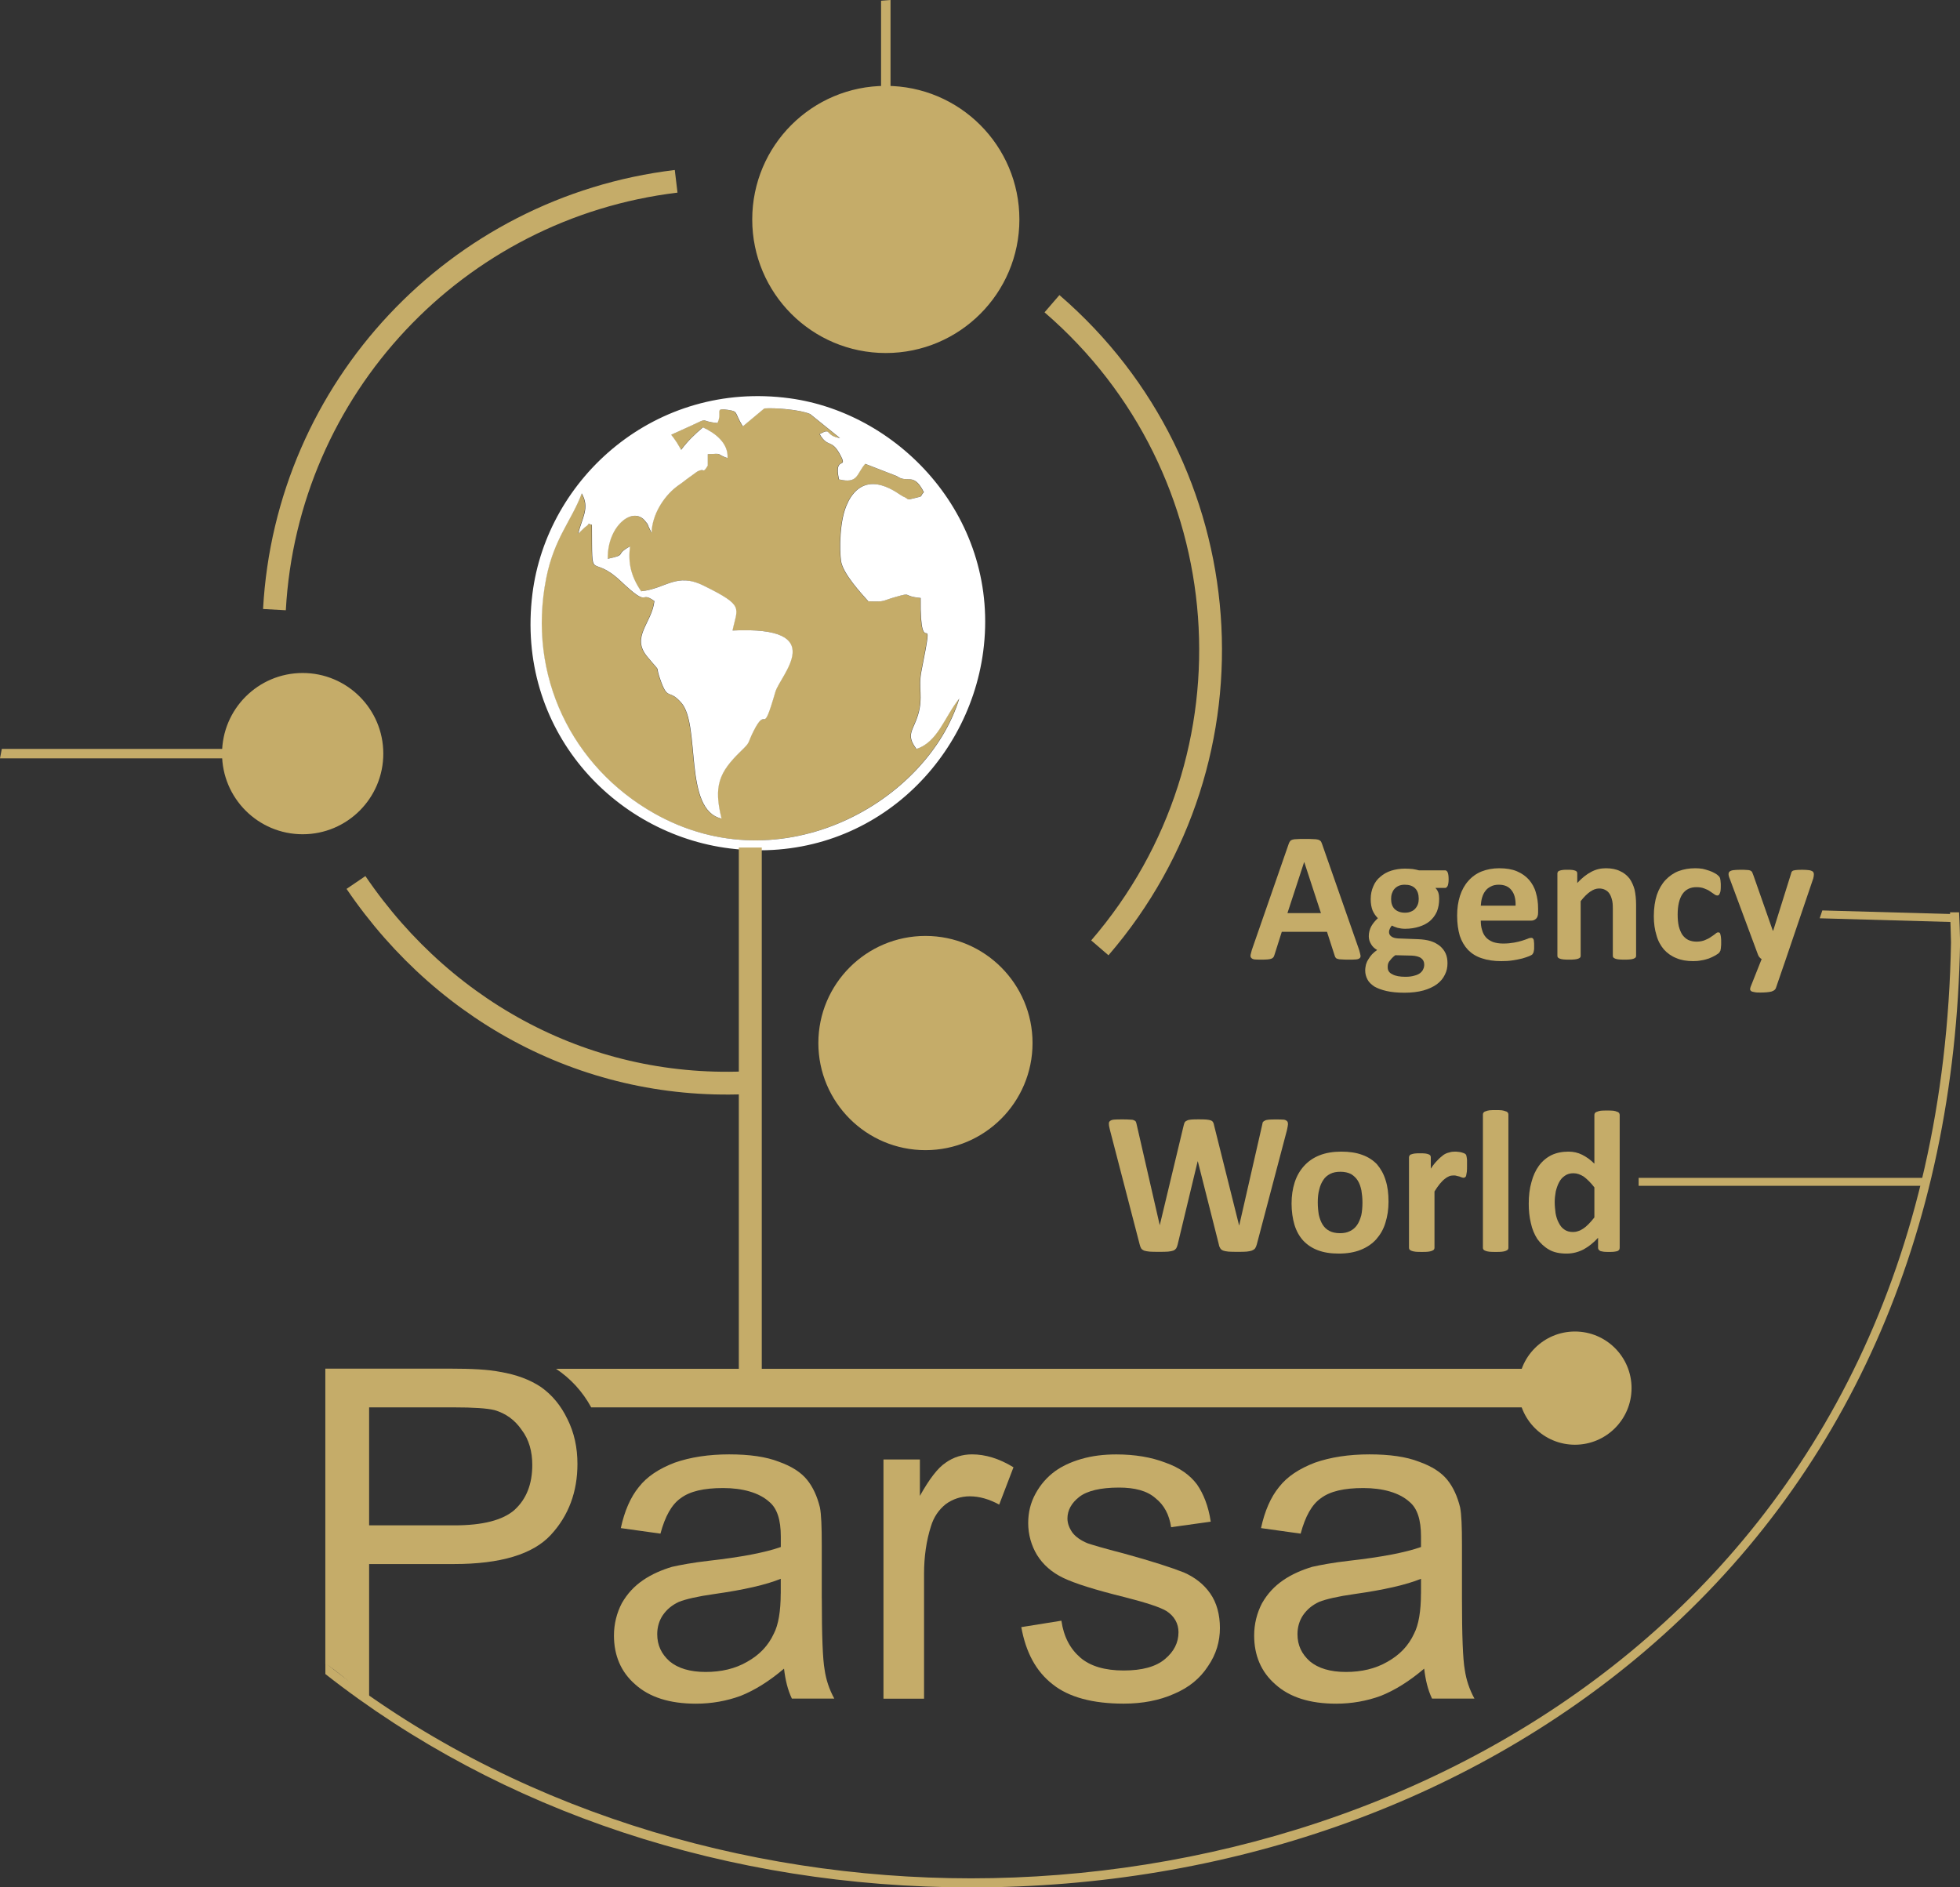 <?xml version="1.0" encoding="UTF-8"?>
<svg id="Layer_2" data-name="Layer 2" xmlns="http://www.w3.org/2000/svg" viewBox="0 0 414.44 399.1">
  <rect x="0" y="0" width="414.44" height="399.1" fill="#333333" stroke="none"/>
  <defs>
    <style>
      .cls-1 {
        stroke-width: 4.85px;
      }

      .cls-1, .cls-2, .cls-3 {
        fill: none;
        stroke: #c5ac69;
        stroke-miterlimit: 2.61;
      }

      .cls-4, .cls-5 {
        fill: #c5ac69;
      }

      .cls-2 {
        stroke-width: 4.82px;
      }

      .cls-6 {
        fill: #fff;
      }

      .cls-6, .cls-5 {
        fill-rule: evenodd;
      }

      .cls-3 {
        stroke-width: .5px;
      }
    </style>
  </defs>
  <g id="Parsa">
    <g id="Inner_logo" data-name="Inner logo">
      <path class="cls-5" d="M157.01,90.16c-1.88-3.04-.84-3.14-3.19-3.5-2.98-.46-1.06.53-2.18,2.78-4.01-.34-1.52-1.33-5.54.57l-4.24,1.92c.29.33.77,1,1.19,1.64l.92,1.55c1.47-1.95,2.88-3.28,4.6-4.75,2.49,1.13,5.42,3.29,5.2,6.49-2.66-.89-.7-1.02-4.18-.82v2.43c-1.21,1.91-.46.3-2.27,1.28l-2.26,1.64c-1.12.9-1.38.99-2.17,1.61-2.68,2.1-5.07,5.85-5.18,9.69-.11-.17-.2-.44-.26-.56-.06-.12-.18-.4-.26-.54-1.71-3.24.99,1.49-.54-1.01-2.45-3.99-8.36.38-8.2,7.58,4.31-.93,1.28-.76,4.71-2.63-.42,3.29.07,6.16,2.35,9.5,5.25-.55,7.43-4.04,13.2-1.2,8.74,4.31,7.14,4.6,6.12,9.5,20.78-1.01,10.07,9.47,9.06,12.97-2.97,10.24-1.66,2.4-4.65,8.37-1.37,2.74-.5,2.1-2.68,4.21-4.58,4.44-5.77,7.31-4.05,14.21-8.15-1.83-4.32-19.78-8.53-24.52-2.6-2.92-2.76-.5-4.19-4.24-1.75-4.57.56-1.21-2.99-5.48-3.5-4.21.99-7.06,1.51-11.75-3.27-2.38-.81,1.75-7.06-4.17-6.66-6.3-6.07,1.08-6.15-11.95-1.65-.39.25-.63-1.53.56-.02.01-1.37,1.31-1.37,1.31.81-3.36,2.5-5.41.75-8.52-2.15,5.79-5.84,9.46-7.52,17.95-4.08,20.64,5.52,39.91,22.78,49.68,27.08,15.33,57.87-2.52,64.57-24.25-3.1,3.82-4.52,9.22-9.06,10.66-2.31-3.09-.68-3.79.35-7.23,1.12-3.72-.01-5.65.71-9.24,3.09-15.54-.33-.65-.17-15.46-4.15-.39-1.54-1.28-5.39-.18-2.99.86-1.97,1.03-5.67.89-1.38-1.57-5.41-5.85-5.78-8.57-.3-2.19-.39-8.72,1.44-12.28.08-.16.16-.37.25-.53,3.9-6.97,10.6-1.15,11.31-.85,1.63.68.56.91,2.59.41,2.04-.5.91-.19,1.93-1.25-1.95-3.84-3.14-2.29-4.93-2.97-.11-.04-.31-.16-.42-.2-.11-.05-.3-.19-.4-.25l-6.65-2.58c-1.91,2.2-1.47,4.27-5.55,3.29-1.15-5.42,2.23-1.7.11-5.48-1.74-3.1-2.49-1.17-4.19-4.09,2.62-1.48.96.28,4.3.84l-6.31-5.09c-2.14-.94-7.43-1.34-9.7-1.18l-4.54,3.79Z"/>
      <path class="cls-6" d="M207.89,137.83c3.71-27.89-17.29-50.41-40.93-53.61-28.36-3.83-51.32,16.84-54.38,41.35-3.59,28.72,17.24,50.8,41.74,53.84,28.34,3.52,50.31-17.09,53.57-41.59M157.07,90.16l4.54-3.79c2.27-.17,7.57.24,9.7,1.18l6.31,5.09c-3.34-.55-1.67-2.31-4.3-.84,1.7,2.92,2.44.99,4.19,4.09,2.13,3.79-1.26.07-.11,5.48,4.08.97,3.64-1.1,5.55-3.29l6.65,2.58c.1.05.3.2.4.25.11.05.31.16.42.2,1.79.68,2.99-.87,4.93,2.97-1.02,1.06.11.75-1.93,1.25-2.03.5-.96.27-2.59-.41-.72-.3-7.41-6.11-11.31.85-.09.16-.17.37-.25.53-1.83,3.56-1.74,10.1-1.44,12.28.37,2.72,4.4,7.01,5.78,8.57,3.7.14,2.68-.04,5.67-.89,3.85-1.1,1.24-.21,5.39.18-.16,14.8,3.26-.08.17,15.46-.72,3.6.41,5.52-.71,9.24-1.03,3.44-2.66,4.14-.35,7.23,4.53-1.44,5.96-6.84,9.06-10.66-6.7,21.73-37.49,39.58-64.57,24.25-17.26-9.77-26.86-29.04-22.78-49.68,1.68-8.49,5.37-12.16,7.52-17.95,1.76,3.11.07,5.16-.75,8.52,0,0,1.36-1.3,1.37-1.31,1.78-1.19-.13-.95,1.53-.56.09,13.03-.5,5.65,6.15,11.95,6.25,5.91,3.79,1.79,7.06,4.17-.52,4.69-5.01,7.54-1.51,11.75,3.55,4.27,1.25.91,2.99,5.48,1.43,3.74,1.6,1.32,4.19,4.24,4.21,4.74.38,22.69,8.53,24.52-1.72-6.89-.53-9.77,4.05-14.21,2.18-2.11,1.31-1.47,2.68-4.21,3-5.98,1.68,1.87,4.65-8.37,1.01-3.5,11.72-13.97-9.06-12.97,1.02-4.91,2.62-5.19-6.12-9.5-5.77-2.85-7.95.65-13.2,1.2-2.28-3.34-2.77-6.21-2.35-9.5-3.43,1.88-.4,1.71-4.71,2.63-.15-7.2,5.75-11.57,8.2-7.58,1.53,2.5-1.17-2.23.54,1.01.07.14.2.42.26.54.06.12.15.38.26.56.11-3.84,2.5-7.59,5.18-9.69.79-.62,1.05-.71,2.17-1.61l2.26-1.64c1.81-.97,1.06.64,2.27-1.28v-2.43c3.48-.2,1.52-.07,4.18.82.22-3.2-2.71-5.36-5.2-6.49-1.73,1.48-3.14,2.8-4.6,4.75l-.92-1.55c-.42-.64-.9-1.31-1.19-1.64l4.24-1.92c4.02-1.9,1.53-.9,5.54-.57,1.13-2.24-.8-3.24,2.18-2.78,2.35.36,1.3.46,3.19,3.5Z"/>
      <path class="cls-5" d="M64,176.16c9.28,0,16.8-7.52,16.8-16.8s-7.52-16.8-16.8-16.8-16.8,7.52-16.8,16.8,7.52,16.8,16.8,16.8Z"/>
      <path class="cls-3" d="M64,176.16c9.28,0,16.8-7.52,16.8-16.8s-7.52-16.8-16.8-16.8-16.8,7.52-16.8,16.8,7.52,16.8,16.8,16.8Z"/>
      <path class="cls-5" d="M195.69,242.96c12.37,0,22.39-10.03,22.39-22.4s-10.03-22.4-22.39-22.4-22.4,10.03-22.4,22.4,10.03,22.4,22.4,22.4Z"/>
      <path class="cls-3" d="M195.69,242.96c12.37,0,22.39-10.03,22.39-22.4s-10.03-22.4-22.39-22.4-22.4,10.03-22.4,22.4,10.03,22.4,22.4,22.4Z"/>
      <path class="cls-5" d="M187.3,74.4c15.46,0,28-12.53,28-27.99s-12.53-28-28-28-27.99,12.53-27.99,28,12.53,27.99,27.99,27.99Z"/>
      <path class="cls-3" d="M187.3,74.4c15.46,0,28-12.53,28-27.99s-12.53-28-28-28-27.99,12.53-27.99,28,12.53,27.99,27.99,27.99Z"/>
      <path class="cls-2" d="M232.56,200.43c34.82-40.41,30.29-101.39-10.12-136.21"/>
      <path class="cls-2" d="M142.97,38.34c-46.55,5.6-82.37,43.79-84.94,90.57"/>
      <path class="cls-2" d="M75.27,186.61c19.4,28.55,50.96,44.69,85.37,42.18"/>
      <polygon class="cls-4" points="64 160.36 0 160.36 .38 158.36 64 158.36 64 160.36"/>
      <polygon class="cls-4" points="188.3 46.41 186.3 46.41 186.3 .15 188.3 0 188.3 46.41"/>
      <line class="cls-1" x1="158.65" y1="179.22" x2="158.65" y2="292.41"/>
    </g>
    <g id="Parsa-2" data-name="Parsa">
      <path class="cls-4" d="M309.72,353.06c-.39-2.15-.59-7.12-.59-15.11v-11.31c0-3.8-.1-6.43-.39-7.89-.58-2.34-1.46-4.29-2.73-5.85-1.27-1.56-3.22-2.83-5.94-3.8-2.73-1.07-6.24-1.56-10.53-1.56s-8.19.59-11.5,1.75c-3.31,1.27-5.85,2.92-7.6,5.17-1.75,2.14-3.02,5.07-3.8,8.67l8.38,1.17c.97-3.61,2.34-6.14,4.29-7.5,1.95-1.46,4.87-2.14,8.97-2.14s7.6.97,9.75,2.92c1.66,1.36,2.44,3.8,2.44,7.31v2.24c-3.31,1.17-8.38,2.14-15.3,2.92-3.41.39-5.94.88-7.7,1.27-2.24.68-4.29,1.56-6.14,2.83-1.85,1.27-3.31,2.83-4.48,4.87-1.07,2.05-1.66,4.39-1.66,6.82,0,4.19,1.46,7.7,4.48,10.33,3.02,2.73,7.31,4.09,12.86,4.09,3.31,0,6.53-.58,9.45-1.66,2.92-1.17,5.95-3.02,9.16-5.75.29,2.44.78,4.48,1.66,6.33h8.97c-1.07-1.95-1.75-4-2.05-6.14ZM300.46,336.98c0,3.7-.49,6.63-1.46,8.48-1.17,2.53-3.02,4.48-5.65,5.95-2.53,1.46-5.46,2.14-8.77,2.14s-5.85-.78-7.6-2.24c-1.75-1.56-2.63-3.41-2.63-5.75,0-1.46.39-2.83,1.17-4,.88-1.27,1.95-2.14,3.41-2.83,1.46-.58,4-1.17,7.5-1.66,6.24-.88,10.92-1.95,14.04-3.22v3.12Z"/>
      <path class="cls-4" d="M250.27,332.49c-2.44-.97-6.63-2.34-12.67-4-4.19-1.07-6.73-1.85-7.6-2.14-1.46-.59-2.53-1.36-3.22-2.24-.68-.98-1.07-1.95-1.07-3.02,0-1.75.88-3.31,2.53-4.58,1.66-1.27,4.48-1.95,8.38-1.95,3.31,0,5.95.68,7.7,2.24,1.85,1.46,2.92,3.51,3.31,6.14l8.38-1.17c-.49-3.31-1.56-5.94-2.92-7.89-1.46-1.95-3.61-3.51-6.63-4.58-3.02-1.17-6.53-1.75-10.43-1.75-2.63,0-5.07.29-7.41.97-2.34.68-4.09,1.56-5.46,2.53-1.75,1.27-3.12,2.83-4.19,4.78-1.07,1.95-1.56,4-1.56,6.24,0,2.44.68,4.77,1.85,6.72,1.27,2.05,3.12,3.7,5.56,4.87,2.44,1.17,6.72,2.53,13.06,4.09,4.58,1.17,7.5,2.14,8.77,2.92,1.66,1.07,2.54,2.63,2.54,4.48,0,2.24-.98,4.09-2.83,5.65-1.95,1.66-4.87,2.44-8.77,2.44s-7.02-.88-9.16-2.73c-2.14-1.85-3.51-4.39-4-7.8l-8.48,1.36c.97,5.36,3.12,9.36,6.63,12.09,3.41,2.73,8.48,4.09,15.01,4.09,4,0,7.51-.68,10.62-2.05,3.22-1.36,5.56-3.31,7.21-5.85,1.75-2.53,2.53-5.26,2.53-8.09s-.68-5.36-2.05-7.31c-1.36-1.95-3.22-3.41-5.65-4.48Z"/>
      <path class="cls-4" d="M199.97,309.3c-1.66,1.07-3.51,3.51-5.46,7.02v-7.7h-7.7v50.58h8.58v-26.41c0-3.61.49-7.02,1.46-10.04.58-1.95,1.66-3.51,3.12-4.68,1.46-1.07,3.22-1.66,5.07-1.66,2.05,0,4.09.59,6.24,1.75l3.02-7.89c-3.02-1.85-5.94-2.73-8.77-2.73-2.05,0-3.9.59-5.56,1.75Z"/>
      <path class="cls-4" d="M173.76,337.95v-11.31c0-3.8-.1-6.43-.39-7.89-.58-2.34-1.46-4.29-2.73-5.85-1.27-1.56-3.22-2.83-5.94-3.8-2.73-1.07-6.24-1.56-10.53-1.56s-8.19.59-11.5,1.75c-3.31,1.27-5.85,2.92-7.6,5.17-1.75,2.14-3.02,5.07-3.8,8.67l8.38,1.17c.97-3.61,2.34-6.14,4.29-7.5,1.95-1.46,4.87-2.14,8.97-2.14s7.6.97,9.75,2.92c1.66,1.36,2.44,3.8,2.44,7.31v2.24c-3.31,1.17-8.38,2.14-15.3,2.92-3.41.39-5.94.88-7.7,1.27-2.24.68-4.29,1.56-6.14,2.83-1.85,1.27-3.31,2.83-4.48,4.87-1.07,2.05-1.66,4.39-1.66,6.82,0,4.19,1.46,7.7,4.48,10.33,3.02,2.73,7.31,4.09,12.87,4.09,3.31,0,6.53-.58,9.45-1.66,2.92-1.17,5.95-3.02,9.16-5.75.29,2.44.78,4.48,1.66,6.33h8.97c-1.07-1.95-1.75-4-2.05-6.14-.39-2.15-.59-7.12-.59-15.11ZM165.08,336.98c0,3.7-.49,6.63-1.46,8.48-1.17,2.53-3.02,4.48-5.65,5.95-2.53,1.46-5.46,2.14-8.77,2.14s-5.85-.78-7.6-2.24c-1.75-1.56-2.63-3.41-2.63-5.75,0-1.46.39-2.83,1.17-4,.88-1.27,1.95-2.14,3.41-2.83,1.46-.58,4-1.17,7.5-1.66,6.24-.88,10.92-1.95,14.04-3.22v3.12Z"/>
      <path class="cls-4" d="M119.96,300.04c-1.36-2.83-3.22-5.07-5.56-6.73-2.34-1.56-5.17-2.63-8.67-3.22-2.44-.49-5.94-.68-10.62-.68h-26.32v62.45c1.32.42,9.26,7.33,9.26,7.33v-28.46h17.93c9.84,0,16.67-2.05,20.47-6.14,3.8-4.09,5.65-9.16,5.65-15.01,0-3.51-.68-6.63-2.14-9.55ZM108.85,319.24c-2.53,2.24-6.82,3.31-12.77,3.31h-18.03v-24.95h17.84c4.19,0,7.11.19,8.67.58,2.34.68,4.29,2.05,5.75,4.19,1.56,2.05,2.24,4.58,2.24,7.41,0,4.09-1.27,7.21-3.7,9.45Z"/>
    </g>
    <g id="World">
      <path class="cls-4" d="M271.35,236.76c-.35-.04-.83-.04-1.49-.04s-1.19,0-1.58.04c-.35.04-.66.09-.84.22-.22.09-.35.22-.44.35-.04.17-.09.39-.13.61l-4.83,21.16h-.04l-5.27-21.08c-.04-.31-.13-.53-.22-.7-.09-.18-.26-.31-.48-.4s-.53-.13-.97-.18c-.39-.04-.92-.04-1.62-.04-.66,0-1.14,0-1.54.04-.4.04-.7.09-.92.22-.22.09-.4.22-.48.39-.09.13-.13.4-.22.66l-5.05,21.08-4.87-21.25c-.04-.26-.13-.48-.17-.61-.09-.18-.22-.26-.44-.35-.18-.09-.48-.13-.88-.13-.39-.04-.92-.04-1.58-.04-.75,0-1.27,0-1.71.04-.4.04-.7.13-.88.31-.18.13-.26.35-.22.66,0,.31.09.7.22,1.23l6.28,24.19c.09.35.18.61.31.83.13.22.35.35.61.48.31.09.7.18,1.19.22.48.04,1.14.04,1.98.04.79,0,1.4,0,1.89-.04.48-.04.88-.13,1.14-.22.31-.13.48-.31.61-.48.13-.22.22-.48.31-.83l4.22-17.56h.04l4.44,17.56c.04.35.18.61.31.83.13.22.31.35.61.48.26.09.66.18,1.14.22.53.04,1.19.04,1.98.04.75,0,1.32,0,1.8-.04.48-.04.88-.13,1.14-.22.31-.13.53-.26.7-.48.13-.22.26-.48.35-.83l6.37-24.15c.13-.53.18-.92.22-1.23,0-.31-.04-.57-.22-.7-.18-.18-.4-.26-.75-.31Z"/>
      <path class="cls-4" d="M342.36,235.35c-.09-.09-.22-.22-.44-.26-.18-.09-.44-.18-.79-.22-.35-.04-.79-.04-1.32-.04s-.97,0-1.32.04c-.31.04-.61.13-.79.22-.22.04-.35.17-.44.26-.09.13-.13.26-.13.4v10.32c-.84-.84-1.71-1.45-2.59-1.89-.88-.44-1.84-.66-2.9-.66-1.36,0-2.59.26-3.6.75-1.05.53-1.93,1.27-2.64,2.24-.7.97-1.23,2.11-1.58,3.47-.4,1.36-.57,2.9-.57,4.57,0,1.41.13,2.77.44,4.04.26,1.27.75,2.42,1.36,3.38.66.92,1.49,1.71,2.5,2.28.97.57,2.24.83,3.69.83,1.32,0,2.5-.31,3.6-.88,1.05-.57,2.11-1.4,3.07-2.46v2.11c0,.18.04.31.13.4.09.13.22.22.4.31.18.04.4.09.66.13.31.04.66.04,1.14.04.44,0,.79,0,1.05-.04.31-.04.53-.09.7-.13.18-.09.31-.18.4-.31.04-.09.09-.22.09-.4v-28.1c0-.13-.04-.26-.13-.4ZM337.13,257.44c-.44.57-.88,1.05-1.27,1.45-.4.4-.75.7-1.1.92-.39.26-.75.44-1.1.53-.35.13-.7.18-1.05.18-.75,0-1.36-.18-1.84-.53-.53-.35-.88-.83-1.19-1.45-.31-.57-.53-1.27-.66-2.02-.09-.75-.18-1.54-.18-2.33,0-.75.09-1.49.22-2.24.18-.7.39-1.36.7-1.93.31-.61.7-1.05,1.23-1.4.48-.35,1.1-.53,1.8-.53.79,0,1.49.26,2.24.75.7.53,1.45,1.27,2.2,2.24v6.37Z"/>
      <path class="cls-4" d="M310.04,244.27c-.04-.09-.09-.18-.18-.22-.09-.09-.22-.18-.39-.22-.13-.04-.35-.13-.57-.18-.22-.04-.48-.09-.66-.09-.22-.04-.44-.04-.61-.04-.4,0-.79.04-1.19.18-.44.09-.84.26-1.23.53-.4.31-.83.66-1.27,1.14-.44.44-.92,1.01-1.4,1.76v-2.42c0-.13-.04-.26-.09-.35-.09-.13-.22-.22-.35-.26-.18-.09-.44-.13-.7-.18-.31-.04-.7-.04-1.14-.04s-.83,0-1.1.04c-.31.04-.53.09-.75.18-.18.04-.31.13-.35.26-.09.09-.13.22-.13.35v19.14c0,.18.04.26.13.4.09.09.22.18.44.26.22.09.48.13.83.18.35.04.79.04,1.32.04s.97,0,1.27-.04c.35-.04.61-.09.83-.18.22-.09.35-.17.44-.26.09-.13.13-.22.13-.4v-11.9c.4-.66.79-1.19,1.14-1.63.35-.39.66-.75,1.01-1.01.31-.26.61-.44.92-.57.31-.13.61-.18.92-.18.22,0,.48,0,.7.09.22.04.4.09.57.13.17.09.35.13.48.18.13.04.26.09.4.09s.26-.04.35-.13c.09-.04.18-.18.22-.4.04-.17.09-.44.13-.75.04-.35.04-.75.04-1.27v-1.23c-.04-.26-.04-.53-.09-.66-.04-.13-.04-.26-.09-.35Z"/>
      <path class="cls-4" d="M318.38,235c-.22-.09-.48-.17-.83-.22-.31-.04-.75-.04-1.27-.04s-.97,0-1.32.04c-.35.04-.61.13-.83.22-.22.04-.35.18-.44.26-.09.13-.13.26-.13.4v28.19c0,.18.04.26.13.4.09.09.22.18.44.26.22.09.48.13.83.18.35.04.79.04,1.32.04s.97,0,1.27-.04c.35-.04.61-.09.83-.18.22-.09.35-.17.44-.26.09-.13.13-.22.13-.4v-28.19c0-.13-.04-.26-.13-.4-.09-.09-.22-.22-.44-.26Z"/>
      <path class="cls-4" d="M291.2,246.24c-.83-.88-1.89-1.58-3.12-2.02-1.27-.48-2.77-.7-4.48-.7s-3.29.26-4.61.79c-1.32.53-2.37,1.27-3.25,2.24-.88.97-1.54,2.11-1.98,3.47-.44,1.36-.66,2.85-.66,4.48s.22,3.16.61,4.48c.4,1.32,1.01,2.42,1.84,3.34.83.88,1.84,1.58,3.12,2.06,1.27.48,2.72.7,4.44.7s3.29-.26,4.61-.79c1.32-.53,2.42-1.27,3.29-2.24.88-1.01,1.54-2.15,1.93-3.47.44-1.36.66-2.85.66-4.48,0-1.71-.18-3.21-.61-4.52-.4-1.32-1.01-2.41-1.8-3.34ZM287.82,257.04c-.22.79-.48,1.45-.88,2.02-.4.57-.88.97-1.49,1.27-.61.31-1.32.44-2.11.44-.92,0-1.67-.18-2.24-.48-.61-.31-1.1-.79-1.45-1.36-.35-.57-.61-1.27-.79-2.06-.13-.79-.22-1.67-.22-2.64s.09-1.89.31-2.68c.18-.79.48-1.49.88-2.06.35-.57.88-.97,1.45-1.27.61-.31,1.32-.44,2.15-.44.88,0,1.62.17,2.24.48.57.35,1.05.79,1.41,1.36.39.61.61,1.27.79,2.11.13.79.22,1.62.22,2.59s-.09,1.93-.26,2.72Z"/>
    </g>
    <g id="Agency">
      <path class="cls-4" d="M383.3,184.28c-.2-.12-.44-.24-.84-.28-.36-.04-.84-.08-1.4-.08-.72,0-1.2.04-1.48.08-.32.04-.52.12-.64.24-.12.12-.2.32-.28.68l-3.72,11.88h-.08l-4.08-11.64c-.12-.32-.2-.56-.28-.72-.08-.16-.24-.28-.4-.36-.2-.08-.44-.12-.76-.12-.36-.04-.8-.04-1.32-.04-.64,0-1.12.04-1.48.08-.36.04-.64.16-.8.28-.16.12-.24.32-.24.56s.08.6.28,1.04l5.96,16.04c.08.16.16.36.32.52.12.16.28.28.44.36l-2.32,5.84c-.08.2-.12.4-.12.56s.12.28.24.4c.16.08.4.16.72.2.32.08.72.08,1.24.08,1,0,1.76-.08,2.28-.2.52-.16.84-.4.96-.72l2.12-6.16,5.8-17.08c.08-.32.12-.6.12-.84s-.08-.44-.24-.6Z"/>
      <path class="cls-4" d="M363.78,197.6c-.04-.16-.08-.28-.16-.36-.08-.04-.2-.08-.32-.08-.16,0-.36.08-.6.32-.24.2-.56.4-.92.64-.36.28-.8.48-1.28.68-.48.2-1.08.32-1.76.32-.64,0-1.24-.12-1.76-.36-.48-.24-.88-.6-1.24-1.08-.32-.48-.56-1.08-.76-1.8-.16-.72-.24-1.56-.24-2.48,0-1.92.36-3.36,1-4.32.68-1,1.68-1.48,2.96-1.48.64,0,1.2.08,1.68.28.44.16.88.36,1.2.6.32.2.64.44.88.6.24.2.48.28.72.28.2,0,.36-.16.48-.48.16-.28.2-.84.2-1.6,0-.32,0-.6-.04-.8,0-.24-.04-.44-.08-.6,0-.16-.08-.28-.12-.36-.04-.12-.16-.24-.32-.36-.12-.16-.36-.32-.72-.52-.32-.2-.72-.36-1.16-.52-.44-.16-.92-.28-1.4-.4-.52-.08-1.04-.12-1.56-.12-1.28,0-2.44.2-3.52.6-1.04.4-1.96,1.04-2.76,1.88-.76.8-1.4,1.88-1.84,3.16-.4,1.24-.64,2.76-.64,4.52,0,1.52.2,2.84.56,4,.32,1.2.88,2.2,1.56,3,.72.8,1.6,1.44,2.64,1.84,1,.44,2.2.64,3.56.64.6,0,1.16-.04,1.72-.16.6-.08,1.12-.24,1.6-.4.48-.2.88-.36,1.28-.6.36-.2.64-.4.8-.52.16-.16.24-.28.28-.4.08-.08.12-.2.12-.36.04-.16.08-.36.08-.6.04-.24.04-.52.04-.84,0-.44,0-.8-.04-1.08-.04-.24-.04-.48-.12-.68Z"/>
      <path class="cls-4" d="M344.55,185.76c-.52-.64-1.16-1.2-2-1.56-.8-.4-1.8-.6-3-.6-1.08,0-2.12.24-3.08.76-1,.52-2,1.32-2.96,2.36v-2.04c0-.12-.04-.24-.08-.32-.08-.12-.2-.2-.32-.24-.16-.08-.4-.12-.64-.16-.28-.04-.64-.04-1.04-.04s-.76,0-1,.04c-.28.04-.48.08-.68.16-.16.04-.28.12-.32.24-.08.08-.12.2-.12.32v17.44c0,.16.04.24.12.36.08.08.2.16.4.24.2.08.44.12.76.16.32.04.72.04,1.2.04s.88,0,1.16-.04c.32-.04.56-.08.76-.16.2-.08.32-.16.4-.24.08-.12.12-.2.12-.36v-11.56c.68-.88,1.36-1.56,2-2,.64-.44,1.24-.68,1.88-.68.48,0,.92.08,1.28.28.4.2.68.44.92.8.24.36.4.76.52,1.24.16.48.2,1.16.2,2v9.92c0,.16.04.24.12.36.08.08.2.16.4.24.16.08.44.12.76.16.32.04.72.04,1.2.04s.84,0,1.16-.04c.32-.04.6-.08.76-.16.2-.08.32-.16.4-.24.08-.12.12-.2.12-.36v-10.76c0-1.24-.12-2.32-.32-3.24-.24-.88-.6-1.68-1.08-2.36Z"/>
      <path class="cls-4" d="M323.31,186.04c-.68-.76-1.52-1.36-2.56-1.8-1.04-.44-2.28-.64-3.76-.64-1.36,0-2.6.24-3.72.68-1.08.44-2.04,1.12-2.8,2-.76.84-1.36,1.92-1.76,3.16-.4,1.24-.6,2.64-.6,4.16,0,1.64.2,3.04.56,4.28.4,1.2,1,2.2,1.76,3,.8.8,1.76,1.4,2.92,1.76,1.16.4,2.52.6,4.08.6.84,0,1.68-.04,2.4-.16.76-.12,1.44-.24,2.04-.4.56-.16,1.04-.32,1.44-.48.36-.16.6-.28.68-.36.08-.12.16-.2.2-.32.08-.08.08-.2.12-.36.04-.12.04-.28.08-.48v-.76c0-.32,0-.6-.04-.8,0-.2-.04-.36-.08-.48-.08-.12-.12-.2-.2-.24-.08-.08-.2-.08-.32-.08-.16,0-.44.04-.76.2-.28.12-.68.24-1.16.4-.48.16-1.04.28-1.68.4-.68.12-1.4.2-2.28.2s-1.56-.12-2.16-.32c-.6-.24-1.12-.56-1.48-.96-.4-.44-.68-.96-.84-1.56-.2-.6-.28-1.28-.28-2h10.6c.48,0,.84-.16,1.12-.44.28-.28.4-.72.4-1.32v-.8c0-1.2-.16-2.36-.48-3.4-.28-1.04-.8-1.92-1.44-2.68ZM313.11,191.52c.04-.6.12-1.2.28-1.72.16-.56.4-1.04.72-1.44.28-.4.68-.68,1.16-.92.44-.24,1-.36,1.64-.36,1.24,0,2.12.4,2.72,1.2.6.76.88,1.84.84,3.24h-7.36Z"/>
      <path class="cls-4" d="M305.59,184.04h-5.56c-.4-.12-.88-.2-1.36-.28-.52-.04-1.04-.08-1.6-.08-1.04,0-2.04.16-2.92.44-.88.28-1.64.72-2.28,1.28-.64.52-1.16,1.2-1.48,2-.36.8-.56,1.72-.56,2.72s.16,1.76.4,2.4c.28.64.64,1.16,1.12,1.64-.56.52-1.04,1.08-1.4,1.72-.32.6-.52,1.32-.52,2.08,0,.6.16,1.2.48,1.68.28.52.72.92,1.28,1.24-.4.28-.76.6-1.08.92-.28.32-.56.68-.76,1.04-.24.36-.4.72-.52,1.12-.08.4-.16.8-.16,1.24,0,.68.16,1.32.48,1.92.28.56.8,1.04,1.44,1.48.68.4,1.56.72,2.6.96,1.04.24,2.32.36,3.8.36s2.84-.16,4-.48c1.12-.32,2.08-.76,2.84-1.32.76-.56,1.32-1.24,1.68-2,.4-.76.56-1.56.56-2.44,0-.76-.12-1.48-.4-2.08-.28-.6-.68-1.12-1.2-1.56-.56-.44-1.2-.8-1.96-1.04-.8-.24-1.68-.36-2.64-.4l-4.24-.16c-.6-.04-1.08-.16-1.4-.4-.36-.24-.52-.56-.52-.92,0-.32.08-.56.2-.8.12-.24.24-.44.4-.6.28.16.68.32,1.2.48.48.12,1.04.2,1.6.2,1.08,0,2.08-.16,2.96-.44.88-.28,1.68-.68,2.28-1.2.64-.56,1.12-1.2,1.48-2,.32-.8.48-1.68.48-2.72,0-.4-.04-.84-.16-1.24-.12-.36-.32-.72-.64-1.04h2.08c.2,0,.36-.16.52-.44.12-.32.2-.76.2-1.4,0-.68-.08-1.16-.2-1.44-.12-.28-.32-.44-.52-.44ZM294.23,202.71c.2-.24.48-.48.8-.72l3.48.08c.84.04,1.48.2,1.96.52.44.32.68.76.68,1.36,0,.32-.04.64-.2.96-.12.32-.32.56-.64.84-.32.24-.72.44-1.24.56-.52.16-1.12.24-1.88.24-1.2,0-2.12-.16-2.76-.52-.68-.32-1-.8-1-1.48,0-.2,0-.4.04-.6.04-.2.12-.4.24-.6.16-.2.32-.4.52-.64ZM299.83,191.16c-.12.36-.32.68-.56.96-.24.28-.52.48-.92.64-.36.16-.76.24-1.28.24-.92,0-1.64-.28-2.16-.76-.52-.52-.76-1.24-.76-2.12,0-.4.04-.8.16-1.16.12-.36.28-.68.52-.96.24-.28.56-.52.92-.68.36-.16.8-.24,1.28-.24.96,0,1.68.24,2.2.76.52.52.76,1.28.76,2.2,0,.4-.04.76-.16,1.12Z"/>
      <path class="cls-4" d="M279.55,178.48c-.08-.24-.16-.44-.28-.6-.12-.12-.28-.24-.52-.32-.28-.08-.64-.12-1.08-.12-.44-.04-1.08-.04-1.84-.04-.68,0-1.2,0-1.6.04-.4,0-.72.04-.96.12-.2.08-.4.16-.48.32-.12.12-.2.32-.28.52l-7.8,22.44c-.12.48-.24.84-.28,1.08-.04.28,0,.52.16.64.12.16.36.28.68.32.36.04.8.04,1.4.04.56,0,1.04,0,1.36-.04.36-.04.64-.08.8-.16.2-.08.32-.16.4-.28.12-.12.16-.28.24-.48l1.56-4.92h9.56l1.64,5.08c.04.16.12.32.2.4.08.12.2.2.4.24.2.08.48.12.88.12.36.04.88.04,1.52.04s1.16,0,1.52-.04c.36-.04.6-.12.76-.28.16-.12.2-.32.16-.6-.04-.28-.16-.64-.28-1.12l-7.84-22.4ZM272.23,193.08l3.52-10.76h.04l3.52,10.76h-7.08Z"/>
    </g>
    <g id="Line">
      <path class="cls-4" d="M414.24,192.92h-1.91c.09,2.1.17,4.2.21,6.34-2.36,136-109.07,197.93-207.22,197.93-47.84,0-97.69-14.73-136.52-45.55v2.35c37.07,29.14,85.22,45.12,136.52,45.12h.02c54.07,0,104.65-17.74,142.44-49.94,42.56-36.27,65.61-88.1,66.68-149.89v-.03c-.04-2.12-.11-4.22-.21-6.32Z"/>
      <path class="cls-4" d="M117.58,289.45c3.1,2.07,5.6,4.8,7.43,8.15h206.71v-8.15H117.58Z"/>
      <path class="cls-5" d="M333.02,305.5c6.61,0,11.97-5.36,11.97-11.97s-5.36-11.97-11.97-11.97-11.97,5.36-11.97,11.97,5.36,11.97,11.97,11.97Z"/>
      <rect class="cls-4" x="346.49" y="249.07" width="60.87" height="1.68"/>
      <polygon class="cls-4" points="385.33 192.52 384.77 194.18 413.59 194.99 413.6 193.31 385.33 192.52"/>
    </g>
  </g>
</svg>